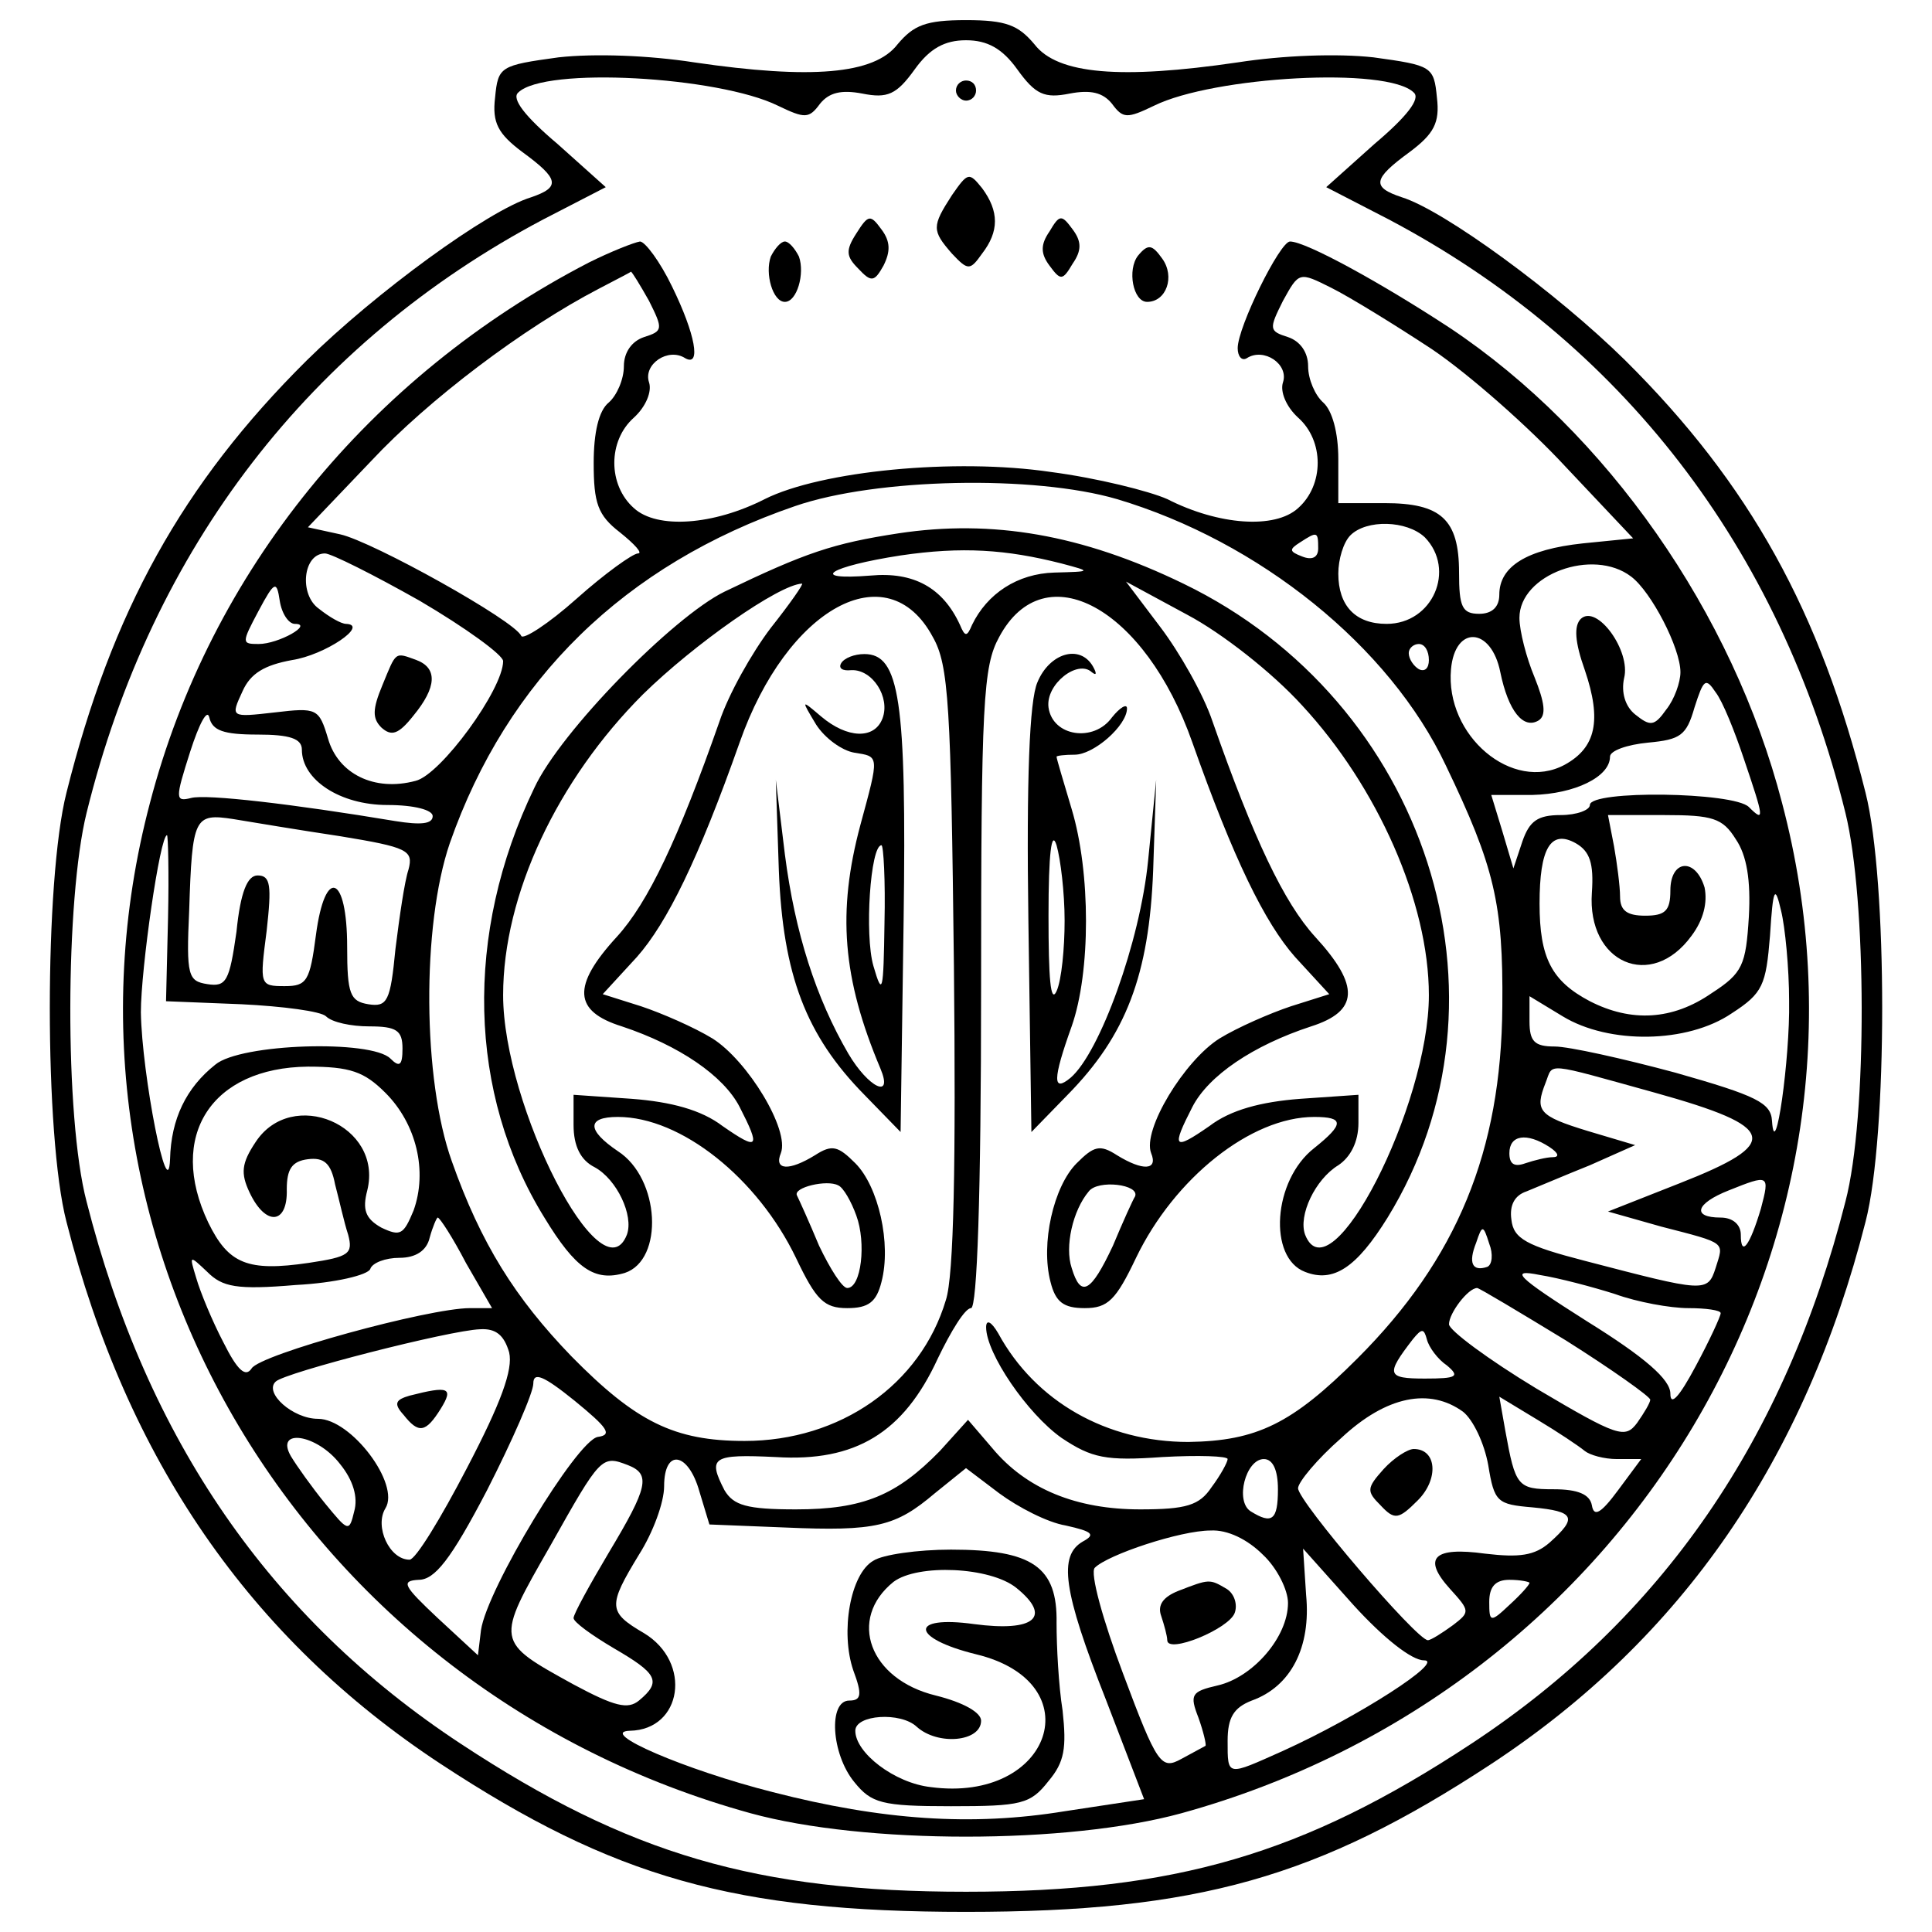 <?xml version="1.0" standalone="no"?>
<!DOCTYPE svg PUBLIC "-//W3C//DTD SVG 20010904//EN"
 "http://www.w3.org/TR/2001/REC-SVG-20010904/DTD/svg10.dtd">
<svg version="1.0" xmlns="http://www.w3.org/2000/svg"
 width="192pt" height="192pt" viewBox="0 0 192 192"
 preserveAspectRatio="xMidYMid meet">
<g transform="translate(0,192) scale(0.1,-0.1)"
fill="#000000" stroke="none">
<path d="M892 1876 c-23 -30 -86 -35 -202 -18 -45 7 -99 9 -135 5 -58 -8 -60
-9 -63 -40 -3 -25 3 -36 27 -54 37 -27 38 -35 9 -45 -43 -13 -155 -95 -223
-162 -124 -123 -194 -250 -239 -430 -22 -87 -22 -341 0 -426 60 -236 182 -414
372 -539 172 -113 292 -147 522 -147 230 0 350 34 522 147 190 125 312 303
372 539 22 85 22 339 0 426 -45 180 -115 307 -239 430 -68 67 -180 149 -222
162 -30 10 -29 18 8 45 24 18 30 29 27 54 -3 31 -5 32 -63 40 -36 4 -90 2
-135 -5 -116 -17 -179 -12 -202 18 -16 19 -28 24 -68 24 -40 0 -52 -5 -68 -24z
m119 -25 c18 -25 27 -29 52 -24 21 4 33 1 42 -10 11 -15 15 -15 42 -2 59 29
232 39 258 13 7 -6 -7 -24 -39 -51 l-48 -43 62 -32 c231 -122 389 -326 454
-590 21 -85 22 -302 0 -386 -60 -236 -182 -414 -372 -539 -167 -110 -294 -147
-502 -147 -208 0 -335 37 -502 147 -190 125 -312 303 -372 539 -22 84 -21 301
0 386 65 264 223 468 454 590 l62 32 -48 43 c-32 27 -46 45 -39 51 26 26 199
16 258 -13 27 -13 31 -13 42 2 9 11 21 14 42 10 25 -5 34 -1 52 24 15 21 30
29 51 29 21 0 36 -8 51 -29z"/>
<path d="M950 1830 c0 -5 5 -10 10 -10 6 0 10 5 10 10 0 6 -4 10 -10 10 -5 0
-10 -4 -10 -10z"/>
<path d="M946 1726 c-20 -31 -20 -35 0 -58 16 -17 18 -17 30 0 17 22 17 42 0
65 -13 16 -14 16 -30 -7z"/>
<path d="M851 1688 c-11 -17 -10 -23 2 -35 13 -14 16 -13 25 3 7 14 7 24 -2
36 -11 15 -13 15 -25 -4z"/>
<path d="M1043 1690 c-9 -13 -9 -22 0 -34 11 -15 13 -15 23 2 9 13 9 22 0 34
-11 15 -13 15 -23 -2z"/>
<path d="M585 1659 c-218 -113 -376 -307 -436 -537 -115 -435 151 -881 597
-1004 113 -31 315 -31 428 0 446 123 712 569 597 1004 -49 189 -174 368 -330
472 -67 44 -143 86 -159 86 -10 0 -52 -85 -52 -106 0 -8 4 -13 9 -10 17 11 42
-6 36 -24 -3 -9 3 -24 15 -35 26 -23 26 -67 0 -90 -23 -21 -79 -17 -130 9 -18
8 -70 21 -116 27 -95 14 -228 1 -284 -27 -51 -26 -107 -30 -130 -9 -26 23 -26
67 0 90 12 11 18 26 15 35 -6 18 19 35 36 24 16 -9 10 24 -13 71 -12 25 -27
45 -32 45 -6 -1 -29 -10 -51 -21z m60 -38 c14 -28 14 -30 -5 -36 -12 -4 -20
-15 -20 -29 0 -13 -7 -29 -15 -36 -10 -8 -15 -30 -15 -60 0 -40 4 -52 26 -69
15 -12 23 -21 18 -21 -5 0 -33 -20 -61 -45 -28 -25 -53 -41 -55 -37 -6 15
-148 94 -180 101 l-32 7 63 66 c57 61 151 132 226 171 17 9 31 16 32 17 1 0 9
-13 18 -29z m778 -48 c37 -25 97 -78 133 -117 l67 -71 -50 -5 c-56 -6 -83 -23
-83 -51 0 -12 -7 -19 -20 -19 -17 0 -20 7 -20 41 0 53 -18 69 -74 69 l-46 0 0
44 c0 26 -6 48 -15 56 -8 7 -15 23 -15 36 0 14 -8 25 -20 29 -19 6 -19 8 -5
36 16 29 16 29 48 13 18 -9 62 -36 100 -61z m-313 -149 c141 -42 271 -146 327
-265 48 -100 57 -137 56 -239 -1 -144 -45 -251 -144 -350 -65 -65 -100 -82
-168 -83 -81 0 -152 40 -189 108 -7 12 -12 14 -12 6 0 -26 41 -86 75 -110 30
-20 44 -23 100 -19 36 2 65 1 65 -2 0 -3 -7 -16 -16 -28 -12 -18 -25 -22 -71
-22 -63 0 -113 20 -147 61 l-24 28 -28 -31 c-43 -44 -76 -58 -143 -58 -49 0
-62 4 -71 19 -17 33 -12 36 51 33 79 -5 127 24 161 98 13 27 27 50 33 50 6 0
10 111 10 318 0 284 2 320 18 349 45 84 145 29 192 -105 41 -116 72 -179 102
-213 l34 -37 -38 -12 c-21 -7 -53 -21 -71 -32 -35 -22 -77 -91 -68 -114 7 -17
-8 -18 -34 -2 -17 11 -23 9 -40 -8 -23 -23 -36 -80 -26 -118 5 -20 13 -26 34
-26 23 0 31 8 51 50 38 79 114 140 177 140 30 0 30 -7 0 -31 -41 -32 -46 -109
-9 -123 28 -11 51 4 82 54 134 218 39 513 -203 630 -101 49 -190 64 -283 50
-65 -10 -92 -19 -173 -58 -51 -25 -163 -139 -189 -195 -70 -145 -66 -304 10
-427 31 -51 50 -64 80 -55 39 13 35 94 -7 121 -31 21 -31 34 0 34 63 0 139
-61 177 -140 20 -42 28 -50 51 -50 21 0 29 6 34 26 10 38 -3 95 -26 118 -17
17 -23 19 -40 8 -26 -16 -41 -15 -34 2 9 23 -33 92 -68 114 -18 11 -50 25 -71
32 l-38 12 34 37 c30 34 61 97 102 213 47 134 147 189 192 105 16 -28 18 -68
21 -327 2 -195 0 -308 -8 -332 -25 -84 -105 -140 -200 -140 -70 0 -108 19
-172 84 -56 58 -90 112 -119 194 -29 81 -30 234 -2 316 57 163 174 277 343
335 81 28 238 31 320 7z m306 -38 c31 -32 8 -86 -38 -86 -31 0 -48 18 -48 50
0 14 5 31 12 38 16 16 56 15 74 -2z m-106 -11 c0 -9 -6 -12 -16 -8 -13 5 -13
7 -2 14 17 11 18 11 18 -6z m-255 -15 c30 -8 30 -8 -7 -9 -37 -1 -67 -21 -82
-52 -5 -12 -7 -12 -12 0 -17 37 -46 53 -89 49 -63 -5 -41 9 30 20 61 9 105 6
160 -8z m-638 -37 c46 -27 83 -54 83 -60 0 -28 -62 -113 -87 -119 -41 -11 -77
7 -87 42 -9 30 -11 31 -53 26 -44 -5 -44 -5 -32 21 8 18 22 26 49 31 33 5 77
35 54 36 -5 0 -17 7 -27 15 -20 14 -16 55 6 55 6 0 48 -21 94 -47z m1204 24
c20 -15 49 -71 49 -95 0 -10 -6 -27 -14 -37 -12 -17 -16 -17 -31 -5 -10 8 -14
22 -11 36 7 27 -27 74 -43 59 -7 -7 -6 -23 4 -51 17 -50 11 -77 -20 -94 -52
-28 -119 29 -113 95 4 44 40 42 49 -3 8 -39 23 -57 38 -48 8 5 6 18 -4 43 -8
19 -15 46 -15 59 0 43 73 70 111 41z m-1328 -47 c19 0 -16 -20 -36 -20 -17 0
-17 1 0 33 16 30 18 30 21 10 2 -13 9 -23 15 -23z m473 -4 c-19 -25 -42 -66
-51 -93 -41 -117 -71 -180 -102 -214 -45 -49 -43 -74 5 -89 57 -19 101 -49
117 -80 21 -41 19 -44 -17 -19 -21 16 -51 24 -90 27 l-58 4 0 -30 c0 -21 7
-35 21 -42 22 -12 39 -48 32 -67 -25 -64 -123 128 -123 238 0 100 54 214 139
299 51 50 135 109 158 110 2 0 -12 -20 -31 -44z m528 -77 c75 -81 126 -196
126 -288 0 -110 -98 -302 -123 -238 -7 19 10 55 33 69 12 8 20 23 20 42 l0 28
-58 -4 c-39 -3 -69 -11 -90 -27 -36 -25 -38 -22 -17 19 16 31 60 61 118 80 47
15 49 40 4 89 -31 34 -61 97 -102 214 -9 27 -33 69 -52 94 l-34 45 61 -33 c34
-18 84 -57 114 -90z m126 45 c0 -8 -4 -12 -10 -9 -5 3 -10 10 -10 16 0 5 5 9
10 9 6 0 10 -7 10 -16z m313 -98 c20 -59 21 -64 5 -48 -15 15 -158 17 -158 2
0 -5 -13 -10 -29 -10 -23 0 -31 -6 -38 -26 l-9 -27 -11 37 -11 36 41 0 c42 1
77 18 77 38 0 6 17 12 38 14 32 3 38 7 46 35 9 28 11 30 21 15 7 -9 19 -39 28
-66z m-1477 24 c32 0 44 -4 44 -15 0 -30 38 -55 85 -55 27 0 45 -5 45 -11 0
-8 -12 -9 -37 -5 -102 17 -188 27 -203 23 -16 -4 -16 -1 -1 46 9 28 17 43 19
34 3 -13 14 -17 48 -17z m82 -101 c67 -11 73 -14 68 -33 -4 -12 -9 -47 -13
-79 -5 -52 -8 -58 -27 -55 -18 3 -21 10 -21 57 0 72 -22 80 -31 12 -6 -46 -9
-51 -31 -51 -25 0 -25 1 -18 55 5 45 4 55 -9 55 -10 0 -17 -16 -21 -56 -7 -49
-10 -55 -29 -52 -19 3 -21 8 -18 73 3 93 5 97 44 91 18 -3 66 -11 106 -17z
m1387 -3 c11 -16 15 -41 13 -77 -3 -48 -6 -56 -37 -76 -39 -27 -80 -29 -121
-8 -38 20 -50 43 -50 97 0 55 11 74 36 60 14 -8 18 -20 16 -49 -5 -70 59 -98
99 -43 12 16 16 33 13 48 -9 30 -34 28 -34 -3 0 -20 -5 -25 -25 -25 -18 0 -25
5 -25 19 0 10 -3 33 -6 50 l-6 31 56 0 c48 0 58 -3 71 -24z m-1558 -78 l-2
-83 75 -3 c41 -2 79 -7 84 -12 6 -6 25 -10 43 -10 27 0 33 -4 33 -22 0 -17 -3
-19 -12 -10 -19 19 -149 15 -174 -6 -29 -23 -44 -54 -45 -94 -2 -49 -28 84
-29 146 0 43 19 176 26 176 1 0 2 -37 1 -82z m1611 -83 c1 -57 -14 -163 -17
-119 -1 18 -15 25 -96 48 -52 14 -106 26 -120 26 -20 0 -25 5 -25 25 l0 25 33
-20 c46 -28 124 -27 168 3 31 20 34 28 38 77 3 48 5 51 11 25 4 -16 8 -57 8
-90z m-1395 -91 c31 -31 42 -78 28 -117 -10 -24 -13 -26 -32 -17 -16 9 -19 18
-14 37 16 65 -75 103 -111 48 -14 -21 -15 -31 -6 -50 16 -34 38 -32 37 3 0 20
5 28 21 30 16 2 23 -4 27 -25 4 -15 9 -38 13 -50 5 -19 1 -22 -39 -28 -61 -9
-80 -1 -100 40 -41 86 3 154 99 155 42 0 56 -5 77 -26z m1262 0 c122 -34 126
-50 24 -90 l-71 -28 53 -15 c66 -17 62 -15 54 -41 -8 -25 -11 -24 -130 7 -58
15 -71 22 -73 41 -2 14 3 24 15 28 10 4 38 16 63 26 l45 20 -47 14 c-49 15
-53 20 -42 48 8 20 -3 21 109 -10z m-105 -54 c9 -6 10 -10 3 -10 -6 0 -18 -3
-27 -6 -11 -4 -16 -1 -16 10 0 18 17 21 40 6z m-689 -68 c10 -27 5 -72 -9 -72
-5 0 -17 19 -28 42 -10 24 -20 46 -22 50 -4 8 30 16 41 10 5 -2 13 -16 18 -30z
m277 19 c-2 -3 -12 -25 -22 -49 -22 -47 -32 -52 -41 -22 -7 21 1 57 17 76 9
12 51 7 46 -5z m622 -12 c-11 -37 -20 -49 -20 -26 0 10 -8 17 -20 17 -29 0
-25 14 8 27 40 16 41 16 32 -18z m-1287 -54 l26 -45 -22 0 c-41 0 -209 -46
-217 -60 -6 -9 -14 -2 -28 26 -11 21 -23 50 -27 64 -7 23 -7 23 11 6 15 -15
29 -18 88 -13 39 2 72 10 74 16 2 6 15 11 29 11 16 0 27 7 30 20 3 11 7 20 8
20 2 0 15 -20 28 -45z m1015 -4 c-15 -5 -19 4 -11 24 6 18 7 18 13 -1 4 -10 3
-21 -2 -23z m127 -27 c22 -8 55 -14 73 -14 17 0 32 -2 32 -5 0 -3 -11 -27 -25
-53 -16 -30 -25 -40 -25 -27 0 14 -25 36 -83 72 -71 45 -77 52 -47 46 19 -3
53 -12 75 -19z m-49 -46 c46 -29 84 -56 84 -59 0 -3 -6 -13 -13 -23 -12 -16
-19 -14 -100 34 -48 29 -87 58 -87 64 0 11 19 36 28 36 2 0 42 -24 88 -52z
m-1050 -12 c4 -17 -8 -50 -42 -115 -26 -50 -51 -91 -57 -91 -20 0 -35 33 -24
51 15 24 -34 89 -67 89 -25 0 -54 26 -42 37 9 9 173 51 203 52 16 1 24 -6 29
-23z m932 -13 c13 -11 10 -13 -22 -13 -38 0 -39 4 -12 39 9 11 11 11 14 0 2
-8 11 -20 20 -26z m-844 -71 c-21 -4 -110 -151 -116 -192 l-3 -25 -40 37 c-34
32 -37 37 -19 38 16 0 32 20 68 89 25 49 46 97 46 106 0 12 10 8 41 -17 33
-27 38 -34 23 -36z m860 25 c10 -8 21 -31 25 -53 6 -37 9 -39 44 -42 42 -4 45
-10 17 -35 -15 -13 -30 -15 -64 -11 -51 7 -63 -4 -35 -35 20 -22 20 -23 3 -36
-11 -8 -22 -15 -25 -15 -11 0 -129 138 -129 151 0 6 19 29 43 50 45 42 88 50
121 26z m121 -39 c5 -4 19 -8 32 -8 l24 0 -23 -31 c-17 -23 -24 -27 -26 -15
-2 11 -14 16 -38 16 -36 0 -38 3 -48 58 l-6 34 38 -23 c20 -12 41 -26 47 -31z
m-1237 -13 c13 -16 18 -33 14 -47 -5 -21 -6 -20 -29 8 -13 16 -28 37 -34 47
-16 28 26 22 49 -8z m286 -1 c23 -9 20 -22 -19 -87 -19 -32 -35 -61 -35 -65 0
-4 18 -17 40 -30 43 -25 48 -33 25 -52 -11 -9 -24 -6 -65 16 -78 43 -78 42
-23 138 50 89 51 90 77 80z m71 -26 l10 -33 75 -3 c91 -4 110 1 149 34 l31 25
33 -25 c19 -14 48 -29 66 -32 27 -6 30 -9 17 -16 -24 -14 -20 -48 23 -157 l38
-99 -79 -12 c-92 -15 -181 -9 -290 19 -87 22 -175 60 -142 61 52 1 62 68 14
97 -36 21 -36 27 -5 78 14 22 25 52 25 68 0 38 24 34 35 -5z m575 2 c0 -31 -6
-35 -27 -22 -16 10 -5 52 13 52 9 0 14 -11 14 -30z m-15 -65 c14 -13 25 -35
25 -48 0 -34 -35 -74 -70 -82 -26 -6 -28 -9 -19 -32 5 -14 8 -27 7 -28 -2 -1
-13 -7 -24 -13 -20 -11 -24 -6 -58 85 -20 53 -33 100 -28 105 13 13 85 37 115
37 17 1 37 -9 52 -24z m160 -105 c22 0 -65 -56 -140 -90 -56 -25 -55 -26 -55
10 0 23 6 33 24 40 39 14 59 53 54 105 l-3 46 50 -56 c30 -33 58 -55 70 -55z
m105 77 c0 -2 -9 -12 -20 -22 -19 -18 -20 -17 -20 3 0 15 6 22 20 22 11 0 20
-2 20 -3z"/>
<path d="M836 1261 c-3 -5 1 -8 10 -7 21 1 39 -27 31 -48 -8 -21 -35 -20 -61
2 -20 17 -20 17 -5 -8 9 -14 26 -26 38 -28 25 -4 25 -2 6 -72 -23 -86 -18
-152 20 -242 13 -31 -12 -19 -32 15 -32 55 -53 120 -63 198 l-9 74 3 -90 c4
-104 27 -164 85 -223 l36 -37 3 210 c3 220 -4 265 -39 265 -10 0 -20 -4 -23
-9z m43 -258 c-1 -69 -2 -74 -11 -43 -9 31 -3 120 8 120 2 0 4 -35 3 -77z"/>
<path d="M1031 1242 c-8 -18 -11 -97 -9 -237 l3 -210 36 37 c58 59 81 119 85
223 l3 90 -8 -80 c-8 -81 -48 -191 -77 -216 -18 -15 -18 -2 1 51 19 54 19 153
0 216 -8 27 -15 50 -15 52 0 1 8 2 18 2 19 0 52 29 52 46 0 5 -7 1 -15 -9 -18
-25 -59 -19 -63 10 -3 23 29 48 43 35 5 -4 5 -1 1 6 -13 22 -43 13 -55 -16z
m27 -237 c0 -27 -3 -59 -8 -70 -6 -13 -8 13 -8 75 0 62 3 86 8 70 4 -14 8 -47
8 -75z"/>
<path d="M380 1239 c-10 -24 -10 -33 -1 -42 10 -9 17 -7 32 12 23 28 24 47 3
55 -22 8 -20 9 -34 -25z"/>
<path d="M407 533 c-14 -4 -16 -8 -6 -19 15 -19 22 -18 37 6 13 21 8 23 -31
13z"/>
<path d="M1375 460 c-17 -19 -17 -22 -3 -36 14 -15 18 -14 37 5 21 21 19 51
-4 51 -6 0 -20 -9 -30 -20z"/>
<path d="M868 369 c-23 -13 -33 -71 -20 -109 9 -24 8 -30 -4 -30 -21 0 -18
-53 5 -81 17 -21 27 -24 96 -24 70 0 79 2 97 25 16 19 18 33 14 70 -4 25 -6
64 -6 87 1 56 -24 73 -105 73 -33 0 -68 -5 -77 -11z m142 -27 c36 -29 18 -44
-42 -36 -65 9 -63 -14 2 -30 116 -28 75 -148 -45 -132 -36 4 -75 34 -75 56 0
16 45 19 61 4 21 -19 64 -15 64 6 0 8 -17 18 -45 25 -66 16 -88 76 -42 113 24
18 96 15 122 -6z"/>
<path d="M1171 339 c-15 -6 -21 -14 -17 -25 3 -9 6 -20 6 -24 0 -14 61 11 67
27 3 8 0 19 -8 24 -17 10 -17 10 -48 -2z"/>
<path d="M766 1665 c-6 -17 2 -45 14 -45 12 0 20 28 14 45 -4 8 -10 15 -14 15
-4 0 -10 -7 -14 -15z"/>
<path d="M1131 1666 c-11 -14 -5 -46 9 -46 19 0 28 25 15 43 -10 14 -14 15
-24 3z"/>
</g>
</svg>
